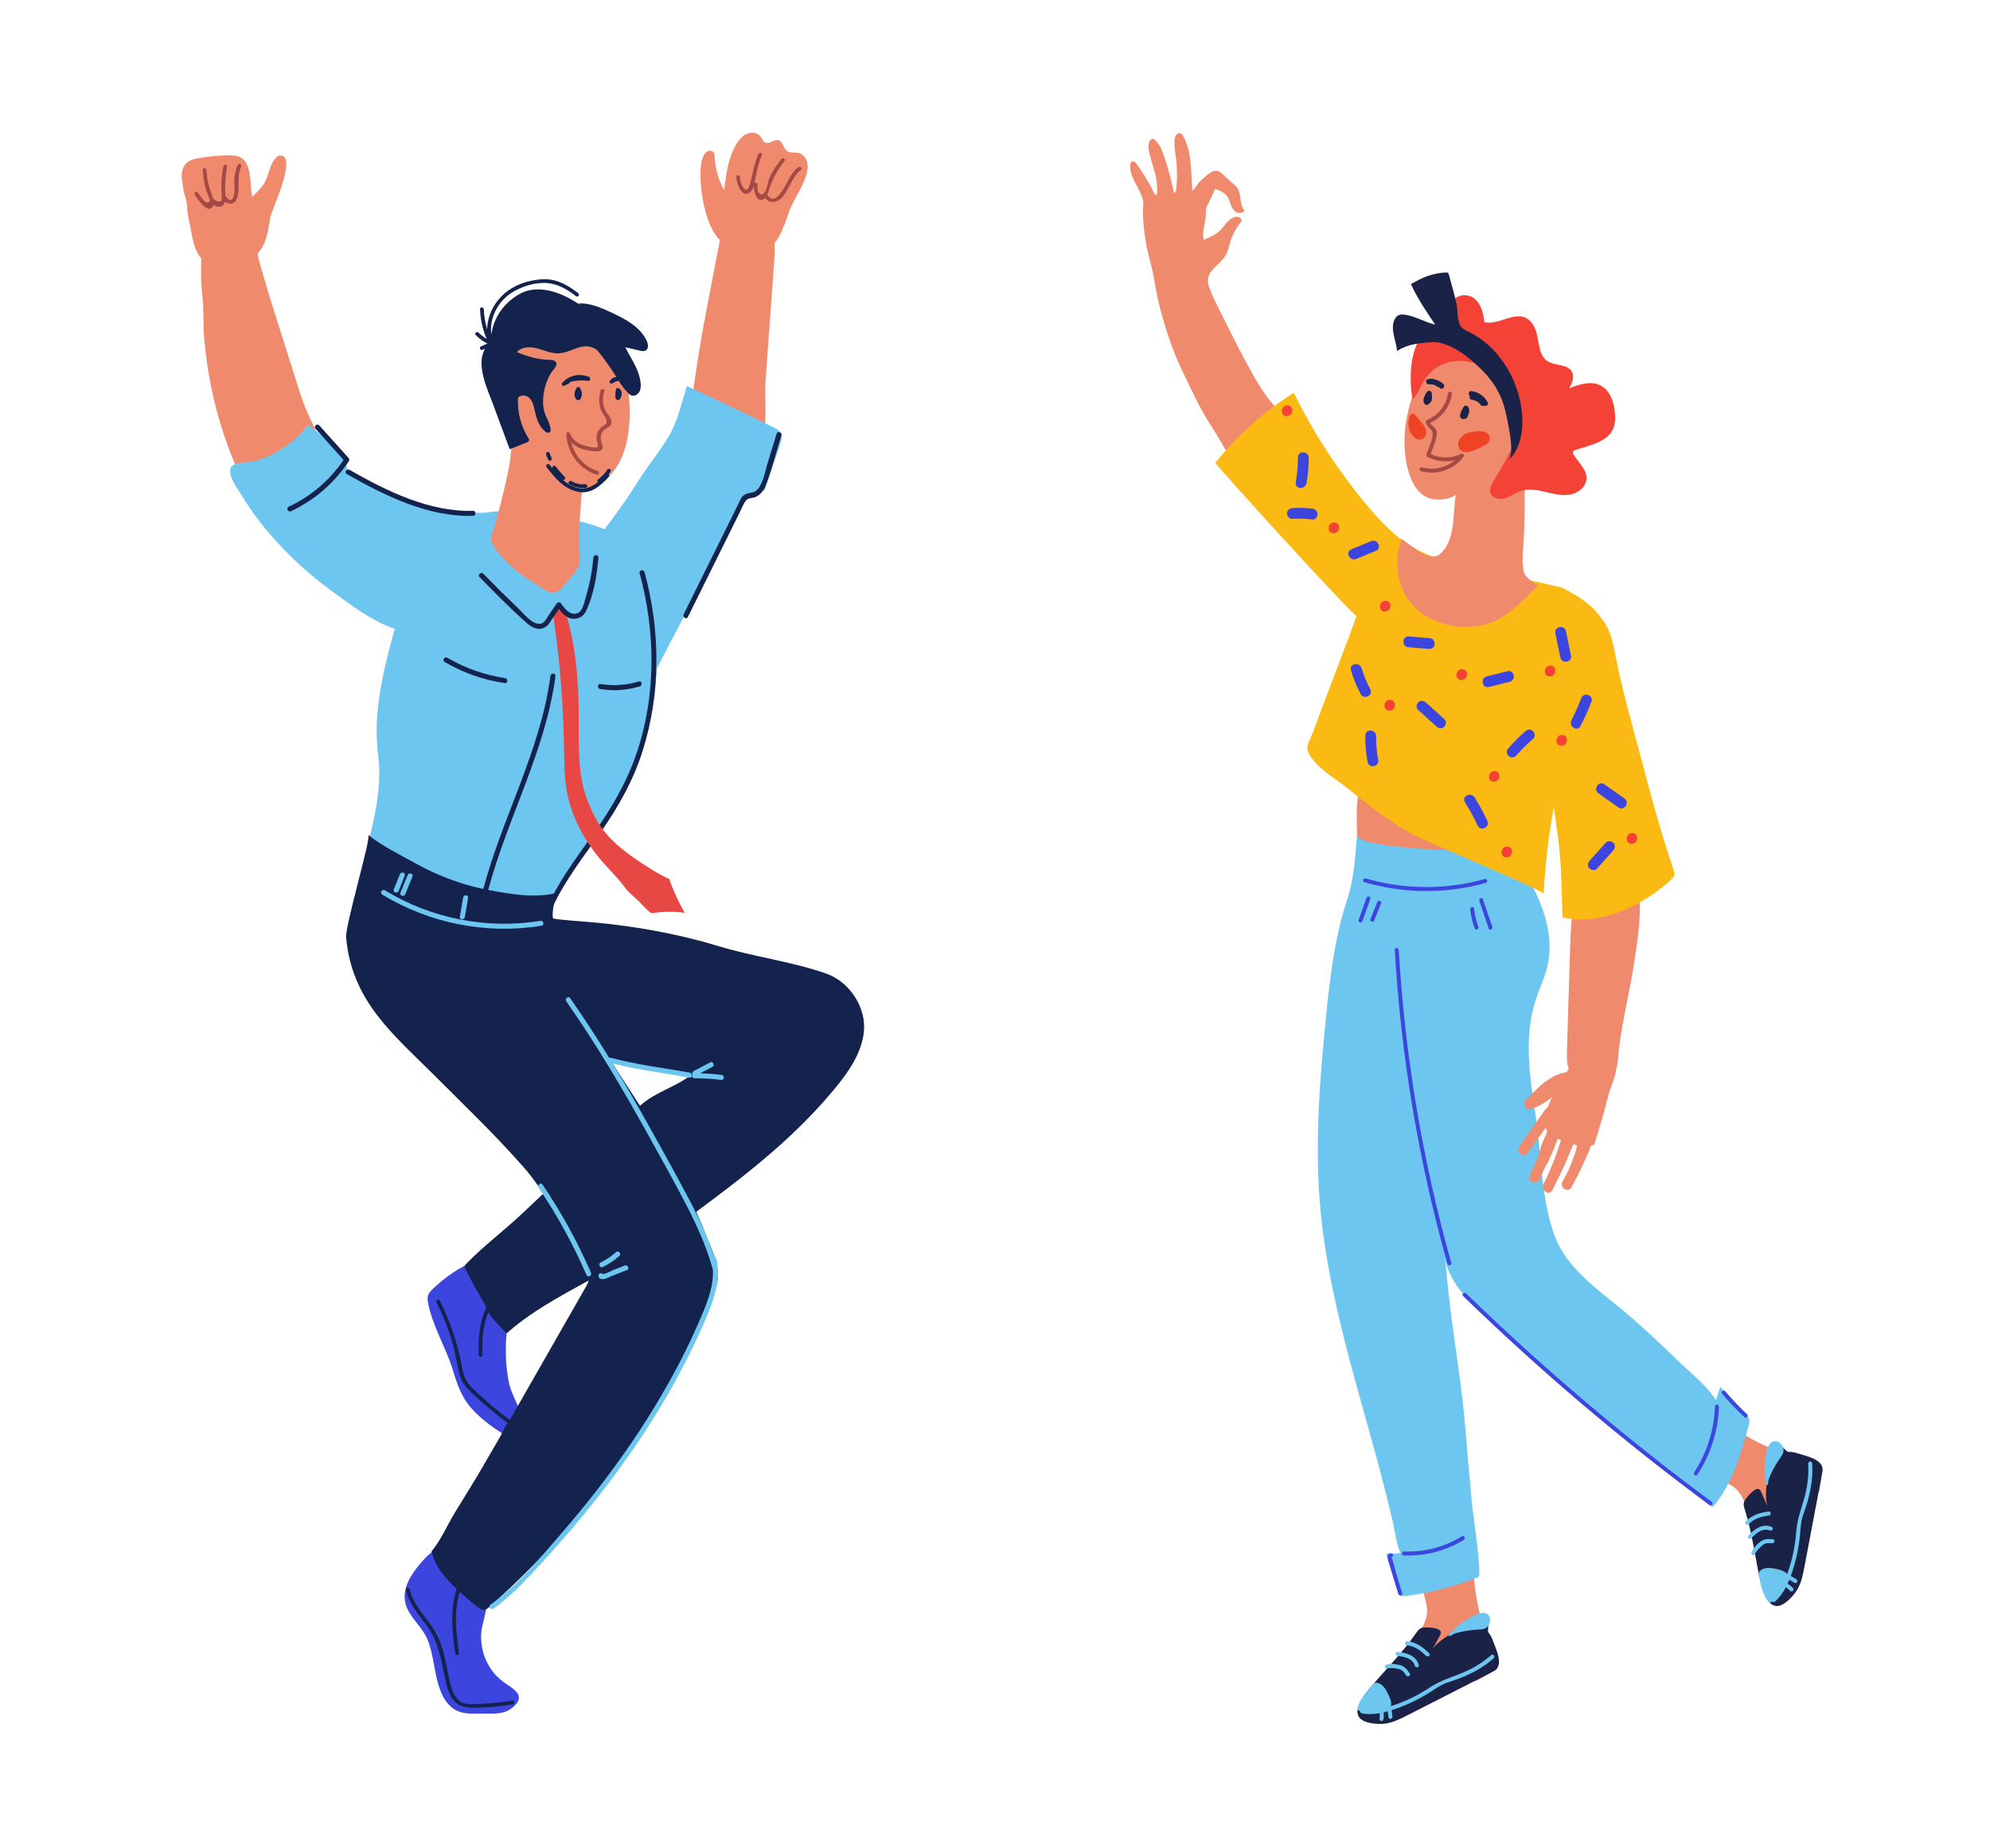 <svg width="3599" height="3343" viewBox="0 0 3599 3343" fill="none" xmlns="http://www.w3.org/2000/svg">
<g filter="url(#filter0_d_11_4)">
<path d="M2475.6 3051.98C2476.5 3050.82 2477.43 3049.66 2478.39 3048.52C2501.18 3021.62 2527.75 2998.15 2549.92 2970.43C2565.68 2950.72 2584.94 2928.11 2580.35 2901.9C2575.63 2874.91 2564.96 2848.06 2556.08 2822.16C2553.08 2813.4 2550.4 2801.78 2558.02 2796.5C2561.82 2793.87 2566.82 2794.08 2571.43 2794.39C2597.12 2796.15 2622.8 2797.91 2648.5 2799.67C2652.39 2799.94 2656.54 2800.31 2659.6 2802.72C2664.38 2806.47 2664.63 2813.47 2664.62 2819.55C2664.55 2857.02 2670.08 2894.62 2680.5 2930.6C2686.36 2950.92 2718.36 3003.51 2694.56 3022.16C2688.06 3027.24 2678.78 3031.04 2672.44 3035.27C2669.67 3037.14 2656.94 3039.02 2634.23 3040.94C2630.4 3041.62 2627.11 3042.64 2624.36 3044C2625.18 3042.58 2617.19 3048.46 2600.38 3061.66C2579.31 3075.5 2564.79 3084.27 2556.82 3087.96C2549.56 3089.96 2542.72 3092.38 2536.28 3095.2L2523.42 3097.22C2513.56 3100.91 2505.95 3102.92 2500.56 3103.24C2477.6 3106.67 2465.06 3106.9 2462.92 3103.95C2453.79 3091.32 2451.91 3093.83 2460.8 3076.27C2465.15 3067.67 2469.79 3059.5 2475.6 3051.98" fill="#F08A6D"/>
<path d="M2475.6 3051.98C2476.5 3050.82 2477.43 3049.66 2478.39 3048.52C2505.96 3015.96 2536.16 2985.71 2560.6 2950.66C2563.28 2946.82 2566.1 2942.68 2570.43 2940.91C2572.92 2939.88 2575.68 2939.75 2578.38 2939.76C2584 2939.79 2610.78 2940.19 2605.16 2952.16C2600.46 2962.2 2594.16 2972.19 2588.75 2982.11C2597.66 2965.76 2622.28 2952.66 2637.32 2943.5C2649.42 2936.11 2658.52 2924.39 2671.1 2917.76C2690.36 2907.63 2693.39 2925.12 2691.32 2941.99C2691.1 2943.86 2690.82 2945.79 2691.39 2947.58C2691.91 2949.22 2693.08 2950.55 2694.11 2951.94C2697.28 2956.24 2699.16 2961.35 2700.99 2966.39C2705.62 2979.12 2717.75 3003.76 2706.06 3015.64C2703.99 3017.75 2701.31 3019.12 2698.68 3020.47C2647.95 3046.35 2597.23 3072.23 2546.5 3098.12C2533.68 3104.66 2520.6 3111.28 2506.4 3113.6C2494.52 3115.54 2466.36 3114.11 2458.22 3102.46C2447.59 3087.27 2466.75 3063.44 2475.6 3051.98" fill="#1B2248"/>
<path d="M2463.59 3088C2485.58 3092.1 2507.28 3085.32 2527.84 3077.91C2548.68 3070.4 2568.44 3060 2586.9 3047.82C2603.84 3036.63 2621.44 3031.12 2640.18 3023.79C2660.8 3015.72 2680.1 3004.67 2696.71 2989.98C2700.24 2986.84 2705.03 2992.39 2701.5 2995.52C2685.38 3009.79 2667.03 3020.35 2647.28 3028.79C2637.11 3033.14 2626.55 3036.4 2616.15 3040.1C2605.63 3043.83 2596.74 3050.2 2587.42 3056.18C2568.42 3068.38 2548.32 3078.28 2527.08 3085.94C2523.71 3087.15 2520.28 3088.32 2516.84 3089.43L2518.32 3100.95C2518.92 3105.62 2511.74 3107.07 2511.14 3102.38C2510.67 3098.78 2510.22 3095.18 2509.75 3091.58C2507.18 3092.3 2504.59 3092.95 2501.99 3093.55C2502.24 3093.92 2502.42 3094.36 2502.46 3094.84C2502.78 3098.44 2502.74 3101.99 2502.14 3105.58C2501.8 3107.54 2500.4 3109.14 2498.26 3109C2496.42 3108.9 2494.5 3107.1 2494.83 3105.12C2495.31 3102.19 2495.52 3099.22 2495.27 3096.26C2495.23 3095.8 2495.26 3095.34 2495.34 3094.91C2484.7 3096.8 2473.91 3097.32 2463.14 3095.32C2458.55 3094.47 2458.95 3087.15 2463.59 3088" fill="#6DC6F0"/>
<path d="M2544.88 2964.7C2561.36 2966.55 2573.03 2975.14 2584.62 2986.39C2588 2989.68 2582.43 2994.46 2579.06 2991.19C2568.95 2981.36 2558.86 2973.63 2544.43 2972.02C2539.74 2971.48 2540.18 2964.16 2544.88 2964.7" fill="#6DC6F0"/>
<path d="M2527.76 2983.98C2543.72 2985.67 2560.99 2990.43 2565.92 3007.64C2567.23 3012.19 2560.03 3013.58 2558.74 3009.07C2554.83 2995.47 2539.46 2992.58 2527.32 2991.3C2522.63 2990.8 2523.07 2983.48 2527.76 2983.98Z" fill="#6DC6F0"/>
<path d="M2507.31 3006.96C2514.39 3004.7 2524.28 3006.06 2531.39 3007.75C2540.23 3009.86 2544.92 3015.82 2549.59 3023.22C2552.1 3027.2 2545.48 3030.38 2542.99 3026.42C2539 3020.11 2535.26 3015.66 2527.44 3014.51C2521.63 3013.64 2514.38 3012.34 2508.74 3014.15C2504.23 3015.59 2502.86 3008.39 2507.31 3006.96Z" fill="#6DC6F0"/>
<path d="M2626.87 2945.98C2629.46 2943.11 2632.28 2940.44 2635.14 2937.99C2642.47 2931.72 2650.8 2926.78 2659.11 2921.88C2667.14 2917.16 2683.82 2908.36 2691.79 2917.14C2698.8 2924.86 2693.99 2938.6 2684.82 2942.04C2681.62 2943.24 2678.12 2943.39 2674.71 2943.58C2664.26 2944.14 2653.79 2945.27 2643.55 2947.55C2638.64 2948.66 2633.08 2949.7 2628.51 2951.87C2625.66 2953.22 2622.96 2956.35 2619.8 2955.38C2621.79 2952.06 2624.2 2948.91 2626.87 2945.98" fill="#6DC6F0"/>
<path d="M2455.22 3089.5C2466.87 3094.34 2480.11 3091.96 2492.5 3089.54C2497.88 3088.47 2511.43 3088.4 2514.68 3083.7C2518.94 3077.54 2512.6 3064.44 2509.86 3058.87C2505.95 3050.95 2500.6 3042.7 2492.11 3040.27C2490.36 3039.76 2488.48 3039.55 2486.75 3040.06C2484.2 3040.82 2482.38 3043 2480.72 3045.07C2470.63 3057.62 2455.76 3072.55 2455.22 3089.5" fill="#6DC6F0"/>
<path d="M3183.83 2856.39C3183.46 2854.96 3183.12 2853.52 3182.82 2852.07C3175.47 2817.58 3173.18 2782.2 3164.83 2747.7C3158.88 2723.16 3152.78 2694.11 3129.24 2681.7C3105 2668.91 3077.24 2660.91 3051.34 2652.08C3042.58 2649.1 3031.74 2644.1 3032.22 2634.86C3032.47 2630.24 3035.7 2626.4 3038.76 2622.96C3055.88 2603.72 3072.99 2584.48 3090.11 2565.24C3092.7 2562.32 3095.54 2559.27 3099.32 2558.31C3105.2 2556.84 3110.9 2560.92 3115.7 2564.66C3145.28 2587.64 3178.4 2606.27 3213.23 2620.07C3232.91 2627.86 3294.07 2634.74 3294.26 2664.96C3294.3 2673.23 3291.62 2682.88 3291.1 2690.48C3290.86 2693.82 3284.56 2705.04 3272.18 2724.18C3270.38 2727.62 3269.18 2730.84 3268.58 2733.86C3267.95 2732.34 3267.7 2742.26 3267.84 2763.63C3265.9 2788.76 3263.95 2805.62 3261.99 2814.18C3259.15 2821.14 3256.86 2828.03 3255.15 2834.84L3248.88 2846.26C3245.78 2856.31 3242.7 2863.56 3239.66 2868.02C3228.31 2888.27 3220.82 2898.34 3217.18 2898.22C3201.6 2897.72 3202.44 2900.74 3193.99 2882.96C3189.84 2874.26 3186.23 2865.58 3183.83 2856.39" fill="#F08A6D"/>
<path d="M3183.83 2856.39C3183.46 2854.96 3183.12 2853.52 3182.82 2852.07C3173.94 2810.34 3168.5 2767.94 3155.72 2727.15C3154.32 2722.67 3152.78 2717.92 3154.03 2713.4C3154.75 2710.82 3156.32 2708.55 3157.99 2706.43C3161.46 2702 3178.15 2681.07 3184.19 2692.83C3189.24 2702.7 3193.28 2713.79 3197.83 2724.14C3190.35 2707.08 3195.06 2679.59 3197 2662.1C3198.58 2648.02 3194.87 2633.63 3197.34 2619.64C3201.11 2598.19 3216.8 2606.51 3228.87 2618.47C3230.2 2619.79 3231.56 2621.19 3233.34 2621.83C3234.95 2622.42 3236.72 2622.31 3238.44 2622.35C3243.79 2622.47 3248.98 2624.12 3254.08 2625.75C3266.99 2629.88 3293.9 2635.38 3296.14 2651.88C3296.54 2654.8 3295.99 2657.78 3295.44 2660.67C3284.86 2716.63 3274.28 2772.59 3263.71 2828.55C3261.04 2842.7 3258.28 2857.08 3251.42 2869.74C3245.67 2880.32 3227.31 2901.72 3213.12 2901.03C3194.6 2900.14 3187.48 2870.4 3183.83 2856.39" fill="#1B2248"/>
<path d="M3204.98 2887.94C3221.66 2873.04 3229.6 2851.74 3236.32 2830.94C3243.14 2809.87 3246.99 2787.87 3248.66 2765.82C3250.18 2745.58 3256.59 2728.28 3262.27 2708.98C3268.51 2687.72 3271.58 2665.71 3270.11 2643.58C3269.8 2638.87 3277.12 2638.47 3277.43 2643.19C3278.86 2664.67 3275.98 2685.64 3270.56 2706.42C3267.78 2717.12 3263.9 2727.47 3260.44 2737.96C3256.96 2748.58 3256.56 2759.5 3255.59 2770.52C3253.6 2793.03 3249.15 2814.96 3242.2 2836.46C3241.1 2839.87 3239.94 2843.3 3238.7 2846.7L3248.71 2852.56C3252.76 2854.95 3249.51 2861.52 3245.43 2859.12C3242.31 2857.28 3239.18 2855.46 3236.06 2853.62C3235.06 2856.1 3233.98 2858.54 3232.86 2860.95C3233.31 2860.99 3233.76 2861.12 3234.16 2861.38C3237.22 2863.34 3239.99 2865.52 3242.46 2868.19C3243.82 2869.66 3244.22 2871.75 3242.8 2873.36C3241.59 2874.75 3238.99 2875.18 3237.63 2873.71C3235.62 2871.52 3233.39 2869.54 3230.9 2867.94C3230.5 2867.68 3230.15 2867.38 3229.86 2867.04C3224.86 2876.62 3218.66 2885.47 3210.48 2892.76C3207 2895.87 3201.46 2891.07 3204.98 2887.94" fill="#6DC6F0"/>
<path d="M3157.2 2748.18C3168.76 2736.27 3182.68 2732.31 3198.68 2730.03C3203.36 2729.38 3203.72 2736.7 3199.07 2737.35C3185.11 2739.34 3172.83 2742.59 3162.72 2753.02C3159.43 2756.4 3153.91 2751.58 3157.2 2748.18Z" fill="#6DC6F0"/>
<path d="M3161.99 2773.51C3173.08 2761.94 3187.42 2751.19 3204.06 2757.82C3208.44 2759.56 3205.14 2766.11 3200.78 2764.38C3187.63 2759.14 3175.94 2769.54 3167.5 2778.35C3164.23 2781.75 3158.71 2776.92 3161.99 2773.51Z" fill="#6DC6F0"/>
<path d="M3167.64 2803.75C3170.18 2796.76 3177.31 2789.78 3183 2785.19C3190.08 2779.5 3197.66 2779.43 3206.36 2780.27C3211.06 2780.72 3209.52 2787.9 3204.86 2787.44C3197.43 2786.74 3191.63 2786.98 3185.92 2792.46C3181.7 2796.52 3176.22 2801.46 3174.19 2807.03C3172.58 2811.47 3166.04 2808.15 3167.64 2803.75" fill="#6DC6F0"/>
<path d="M3192.58 2671.88C3191.9 2668.07 3191.51 2664.22 3191.32 2660.46C3190.86 2650.83 3192.04 2641.2 3193.26 2631.63C3194.43 2622.4 3197.67 2603.83 3209.5 2602.88C3219.9 2602.06 3227.83 2614.3 3224.94 2623.64C3223.92 2626.91 3221.9 2629.76 3219.95 2632.58C3214 2641.19 3208.5 2650.16 3204.04 2659.64C3201.9 2664.22 3199.32 2669.24 3198.23 2674.19C3197.56 2677.27 3198.39 2681.31 3195.68 2683.22C3194.27 2679.62 3193.27 2675.78 3192.58 2671.88Z" fill="#6DC6F0"/>
<path d="M3201.03 2895.47C3211.99 2889.2 3218.22 2877.3 3223.87 2866.02C3226.34 2861.1 3234.56 2850.34 3232.83 2844.9C3230.56 2837.75 3216.34 2834.75 3210.26 2833.51C3201.59 2831.75 3191.8 2830.94 3184.67 2836.16C3183.22 2837.24 3181.88 2838.59 3181.23 2840.27C3180.27 2842.75 3180.88 2845.52 3181.5 2848.11C3185.26 2863.76 3187.96 2884.66 3201.03 2895.47" fill="#6DC6F0"/>
<path d="M2662.76 1382.74C2682.56 1397.04 2701.43 1413.8 2712.62 1435.54C2727.63 1464.68 2727.15 1499.06 2726.32 1531.83C2725.51 1563.52 2724.71 1595.23 2723.91 1626.92C2723.82 1630.66 2723.67 1634.55 2721.87 1637.82C2718.19 1644.44 2709.46 1645.86 2701.92 1646.55C2621.43 1654.07 2541.3 1665.35 2461.86 1680.35C2459.32 1620.43 2456.79 1560.5 2454.26 1500.58C2452.28 1454.11 2452.51 1401.72 2485.51 1368.95C2508.43 1346.2 2543.38 1338.48 2575.32 1343.23C2607.27 1347.96 2636.59 1363.82 2662.76 1382.74" fill="#F08A6D"/>
<path d="M2560.14 1572.18C2583.14 1575.7 2606.79 1574.78 2629.44 1569.47C2636.87 1567.74 2644.19 1565.54 2651.5 1563.34C2712.46 1544.98 2733.64 1530.47 2767.3 1591.18C2790.87 1633.7 2808.96 1686.27 2800.24 1735.42C2795.83 1760.22 2784.19 1783.07 2776.63 1807.08C2755.95 1872.7 2766.38 1943.55 2776.98 2011.52C2788.28 2084.06 2786.86 2193.96 2823.76 2256.7C2852.52 2305.58 2902.91 2338.14 2945.56 2374.98C2976.34 2401.58 3006.08 2429.34 3035.16 2457.76C3057.28 2479.39 3087.16 2502.3 3103.26 2528.96C3105.91 2520.8 3108.58 2512.64 3111.23 2504.48C3126.12 2522.54 3141.95 2538.56 3158.42 2555.5C3160.4 2557.54 3162.46 2559.68 3163.39 2562.36C3164.63 2565.9 3163.78 2569.76 3162.82 2573.38C3149.22 2624.16 3133.74 2678.74 3099.38 2719.92C3098.86 2720.55 3098.26 2721.2 3097.46 2721.35C3096.54 2721.51 3095.67 2720.91 3094.91 2720.35C3074.79 2705.27 3058.14 2685.91 3038.35 2671.07C3014.4 2648.86 2987.22 2630.66 2961.15 2611.1C2935.99 2592.23 2914.51 2567.96 2887.71 2551.82C2860.04 2535.14 2838.54 2510.15 2814.91 2488.15C2791.52 2466.38 2764.88 2449.92 2742.31 2427.72C2697.27 2383.44 2622.28 2336.18 2612.51 2267.39C2600.75 2184.7 2586.78 2102.82 2580 2018.83C2573.62 1940.23 2569.04 1861.48 2566.27 1782.68C2563.88 1714.96 2576.52 1637.98 2560.14 1572.18" fill="#6DC6F0"/>
<path d="M2747.03 2070.3C2762.91 2047.8 2778.8 2025.3 2794.7 2002.8C2795.62 2001.5 2796.68 2000.55 2797.83 1999.9L2800.07 1996.79H2800.08C2801.94 1991.5 2804.22 1986.22 2806.75 1980.96C2804.23 1982.68 2801.79 1984.47 2799.43 1986.18C2789.67 1993.23 2779.82 1999.2 2767.94 2001.86C2755.84 2004.55 2752.14 1985.78 2764.14 1983.02C2764.58 1981.86 2765.24 1980.72 2766.2 1979.66C2785.44 1958.34 2805.22 1940.48 2833.48 1935.18C2834.75 1933.14 2836 1931.14 2837.22 1929.15C2832.55 1919 2833.7 1902.12 2834.5 1876.68C2836.16 1823.68 2837.76 1770.68 2839.4 1717.68C2840.31 1688.24 2841.23 1658.66 2846.55 1629.68C2849.87 1611.64 2855.16 1593.36 2866.67 1579.07C2878.18 1564.78 2897.1 1555.26 2915 1559.27C2924.7 1561.44 2933.14 1567.22 2941.3 1572.86C2948.1 1577.56 2955.23 1582.64 2958.52 1590.23C2965.98 1607.36 2966.8 1633.56 2965.04 1660.19C2963.16 1688.72 2958.32 1717.76 2955.52 1736.64C2947.92 1787.8 2934.78 1838.64 2928.3 1889.83C2925.96 1908.24 2926.44 1921.02 2922.91 1929.04C2922.72 1932.04 2922.28 1935.08 2921.59 1938.18C2918.6 1951.46 2911.8 1965.24 2908.9 1976.82C2901.32 2006.91 2892.78 2036.78 2883.28 2066.32C2881.34 2067.15 2879.35 2067.76 2877.32 2068.24C2875.44 2074.11 2873.16 2079.87 2870.43 2085.5C2870.34 2085.7 2870.23 2085.88 2870.12 2086.07C2861.83 2105.82 2852.42 2125.07 2841.88 2143.79C2838.64 2149.54 2832.64 2149.15 2828.63 2145.94C2828.1 2146.18 2827.58 2146.43 2827 2146.6C2827.08 2145.96 2827.18 2145.31 2827.26 2144.66C2824.64 2141.72 2823.47 2137.42 2825.91 2133.1C2829.8 2126.19 2833.51 2119.2 2837.06 2112.15C2842.98 2097.24 2849.68 2082.07 2852.18 2067.7C2849.82 2067.19 2847.5 2066.58 2845.19 2065.94C2835.72 2090.72 2824.78 2114.91 2812.5 2138.48C2810.84 2141.99 2809.16 2145.5 2807.44 2148.99C2801.96 2160.07 2786.07 2149.24 2791.47 2138.3C2791.6 2138.04 2791.71 2137.79 2791.83 2137.55C2792.03 2136.7 2792.31 2135.83 2792.78 2134.96C2794.02 2132.66 2795.2 2130.34 2796.4 2128.02C2806.94 2105.43 2815.78 2082.12 2823.15 2058.31C2821.2 2057.52 2819.26 2056.7 2817.32 2055.84C2812.74 2068.36 2807.7 2080.7 2802.18 2092.83C2799.86 2097.94 2797.3 2103.15 2794.04 2107.72C2790.91 2114.83 2787.78 2121.94 2784.64 2129.04C2779.67 2140.3 2761.4 2134.3 2766.39 2122.98C2771.42 2111.59 2776.44 2100.2 2781.46 2088.83C2781.67 2087.95 2781.9 2087.07 2782.12 2086.22C2785.98 2071.58 2791.34 2057.34 2798.07 2043.76C2797.08 2041.04 2796.35 2038.3 2795.82 2035.52L2763 2080.99C2755.76 2091 2739.86 2080.44 2747.03 2070.3" fill="#F08A6D"/>
<path d="M2082.92 247.23C2083.78 246.856 2084.7 246.75 2085.66 247.003C2086.8 247.31 2087.76 248.11 2088.64 248.923C2100.11 259.443 2103.07 272.416 2107.71 286.51C2113.99 305.55 2119.11 324.963 2123.06 344.616C2125.76 344.869 2127.02 341.35 2127.3 338.643C2129.2 320.536 2129.14 302.216 2127.11 284.11C2125.75 271.923 2122.32 257.709 2124.84 245.483C2126.46 237.696 2134.9 232.59 2140.06 242.39C2156.26 273.163 2153.48 307.363 2156.47 340.763C2162.78 335.763 2166 327.43 2172.55 321.963C2180.04 315.723 2192.34 301.336 2203.52 305.683C2206.7 306.923 2209.31 309.23 2211.84 311.51C2219.12 318.043 2226.32 324.67 2233.44 331.376C2235.12 332.95 2236.82 334.549 2238.07 336.483C2245.58 348.069 2241.1 363.776 2249.67 375.59C2250 376.07 2250.39 376.59 2250.36 377.176C2250.32 377.87 2249.75 378.416 2249.19 378.83C2244.88 381.963 2238.54 381.936 2234.27 378.749C2232.76 377.616 2231.54 376.176 2230.38 374.71C2224.7 367.456 2224.79 358.336 2219.39 351.043C2214.15 343.936 2205.79 340.75 2197.83 337.643C2193.35 347.096 2188.87 356.536 2184.39 365.99C2183.08 368.75 2181.78 371.536 2181.19 374.536C2180.64 377.363 2180.79 380.269 2180.83 383.149C2181.06 396.923 2172.3 417.696 2177.74 429.949C2186.31 425.656 2195.6 421.63 2203.3 415.803C2211.99 409.216 2216.4 398.47 2225.76 392.203C2229.28 389.856 2233.3 387.776 2237.52 388.083C2241.74 388.376 2245.96 391.923 2245.56 396.136C2235.63 407.763 2228.26 421.59 2224.14 436.323C2222.2 443.23 2220.92 450.443 2217.4 456.696C2205.75 477.363 2177.24 486.123 2186.31 513.763C2191.23 528.79 2198.43 542.95 2205.6 557.043C2221.04 587.363 2235.62 618.203 2251.96 648.136C2267.8 677.136 2285.6 711.109 2309.18 734.683C2326.75 756.349 2349.91 772.776 2347.5 802.869C2345.8 824.109 2319.36 871.83 2297.46 877.243C2253.62 888.043 2212.07 799.136 2193.72 771.469C2179.7 750.323 2167.56 727.976 2156.63 705.083C2146.42 683.696 2135.06 661.816 2126.31 640.056C2108.78 596.47 2094.94 549.256 2087.6 502.803C2084.24 481.51 2077.26 460.936 2073.34 439.563C2069.7 419.723 2067.28 399.39 2067.04 379.19C2066.94 371.19 2068.91 364.563 2066.82 356.736C2061.02 335.056 2043.74 318.99 2044 296.003C2044.04 292.67 2044.96 288.536 2048.2 287.763C2051.23 287.043 2053.83 289.856 2055.64 292.39C2066.91 308.91 2078.6 326.11 2086.47 344.43C2087 345.643 2087.56 346.923 2088.63 347.71C2089.7 348.483 2091.42 348.55 2092.19 347.47C2092.59 346.896 2092.64 346.15 2092.67 345.456C2093.14 333.936 2092.44 323.63 2089.67 312.336C2086.51 299.55 2082.15 287.096 2079.03 274.31C2077.28 267.123 2075.96 259.416 2078.51 252.483C2079.3 250.31 2080.92 248.07 2082.92 247.23" fill="#F08A6D"/>
<path d="M2452.74 1524.79C2453.26 1518.55 2453.79 1512.3 2454.39 1506.03C2454.39 1529.84 2626.22 1533.88 2642.24 1534.88C2674.26 1536.87 2706.94 1538.79 2737.88 1530.35C2718.5 1641.23 2666.8 1740.14 2645 1849.28C2621.59 1966.48 2605.03 2085.82 2609.36 2205.6C2610.94 2248.87 2615.22 2291.99 2619.8 2335.04C2628.58 2417.39 2643.79 2498.8 2650.35 2581.42C2654.02 2627.75 2658.15 2674.04 2662.56 2720.32C2663.72 2732.51 2680.92 2846.14 2673.72 2848.79C2628.06 2865.64 2582.18 2879.74 2533.67 2883.43C2525.4 2857.5 2516.4 2831.79 2506.7 2806.35C2515.39 2806.91 2524.14 2806.47 2532.74 2805.03C2525.62 2787.75 2523.28 2770.2 2519.62 2751.87C2503.86 2683.31 2484.95 2615.52 2465.95 2547.8C2435.16 2438.11 2404.76 2325.74 2391.06 2212.48C2377.52 2100.63 2383.75 1986.06 2394.32 1875.18C2402.3 1791.44 2410.07 1702.03 2436.62 1622.51C2447.26 1590.67 2449.92 1558.06 2452.74 1524.79" fill="#6DC6F0"/>
<path d="M2525.75 965.096C2557.83 991.363 2592.19 1006.48 2641.56 1017.56C2641.58 1017.58 2823.95 1058.51 2823.95 1058.51C2876.91 1084.84 2902.95 1111.8 2902.06 1139.38C2899.8 1209.16 2853.95 1278.76 2834.87 1347.79C2810.98 1434.18 2796.44 1523.16 2791.72 1612.68C2792.02 1607.07 2585.56 1520.71 2565.23 1510.46C2518.66 1486.96 2477.47 1454.59 2437.08 1421.92C2418.35 1406.76 2391.19 1391.11 2376.22 1372.39C2354.86 1345.71 2366.8 1344.36 2378.1 1311.2C2385.95 1288.12 2454.27 1111.2 2453.35 1110.44C2426.35 1088.44 2196.78 834.616 2197.87 833.243C2237.74 783.523 2285.94 740.51 2339.87 706.55C2377.78 783.563 2425.51 855.723 2481.44 920.83C2496.58 938.443 2510.92 952.963 2525.75 965.096" fill="#FAB913"/>
<path d="M2825.16 1632.28C2825.38 1640 2825.6 1647.74 2825.88 1655.48C2895.64 1671.42 2971.63 1633.94 3022.06 1587.19C3024.86 1584.59 3027.76 1581.64 3028.26 1577.86C3028.62 1575.23 3027.74 1572.62 3026.88 1570.11C3004.02 1503.28 2985.82 1434.98 2967.64 1366.72C2962.08 1345.86 2956.52 1324.98 2950.96 1304.11C2940.86 1266.15 2930.74 1228.16 2923.2 1189.63C2919.35 1169.94 2916.08 1149.83 2907.35 1131.76C2898.62 1113.71 2883.32 1097.62 2863.71 1093.4C2839.6 1088.22 2814.64 1102.38 2799.83 1122.08C2774.67 1155.58 2769.83 1201.18 2768.22 1241.74C2767.35 1263.54 2768.83 1285.43 2772.06 1306.99C2776.9 1339.39 2794.64 1367.32 2800.87 1399.83C2807.82 1436.1 2812.54 1472.72 2817.58 1509.28C2823.22 1550.15 2823.99 1591.11 2825.16 1632.28" fill="#FAB913"/>
<path d="M2540.22 804.643C2538.54 770.616 2545.62 736.163 2558.52 700.83C2561.16 693.603 2564.19 686.376 2568.99 680.376C2574.24 673.816 2581.34 669.016 2588.36 664.43C2604.82 653.71 2622.44 643.23 2642.03 641.763C2711.26 636.536 2750.38 712.536 2756.88 770.19C2756.88 841.19 2759.44 910.443 2755.23 981.39C2754.31 996.79 2751.2 1021.56 2758.19 1035.84C2759.66 1038.86 2778.86 1057.19 2782.14 1053.86C2761.87 1074.47 2742.18 1096.11 2717.88 1111.78C2668.04 1143.92 2587.64 1133.1 2550.18 1084.83C2525.58 1053.14 2520.64 1008.16 2534.98 970.696C2550.12 980.616 2584.91 1014.48 2604.19 998.23C2633.14 973.816 2626.94 924.883 2632.95 890.643C2625.54 897.256 2614.96 898.736 2605.04 899.51C2554.66 903.483 2542.07 841.936 2540.22 804.643" fill="#F08A6D"/>
<path d="M2641.32 530.856C2649.8 528.67 2659.99 530.536 2666.87 536.27C2678.95 546.31 2682.87 563.03 2684.55 578.643C2714.4 586.363 2752.08 546.016 2774.23 586.376C2785.34 606.616 2779.38 636.843 2798.79 649.323C2812.75 658.31 2835.51 654.03 2843.07 668.803C2847.79 678.043 2843 689.083 2838.27 698.296C2855.95 691.443 2876.03 684.616 2893.26 692.563C2912.07 701.23 2919.59 724.163 2920.82 744.843C2921.34 753.683 2921.03 762.816 2917.63 770.99C2907.28 795.83 2875.47 801.043 2850 809.763C2847.74 810.536 2845.14 811.776 2844.76 814.15C2844.54 815.576 2845.24 816.99 2845.98 818.243C2854.42 832.723 2869.94 844.99 2869.24 861.75C2868.6 876.776 2854 888.15 2839.18 890.67C2824.34 893.203 2809.28 889.136 2794.63 885.683C2779.99 882.243 2764.36 879.416 2750.12 884.256C2740.19 887.643 2731.68 894.55 2721.59 897.456C2711.51 900.376 2698.08 897.15 2695.38 887.003C2693.58 880.336 2697.1 873.523 2700.5 867.51C2714.4 842.923 2730.83 819.096 2739.12 791.816C2745.83 769.803 2750.36 739.443 2741.27 717.256C2733.74 698.883 2712.48 684.15 2698.02 671.27C2660.08 637.523 2599.72 641.23 2573.74 687.083C2567.76 697.63 2563.88 709.91 2554.6 717.683C2547.31 681.856 2548.04 595.923 2598.28 589.03C2606.19 587.923 2615.2 589.683 2621.42 584.67C2632.78 575.51 2622.28 556.536 2627.23 542.816C2629.51 536.456 2634.94 532.496 2641.32 530.856" fill="#F44336"/>
<path d="M2630.4 626.256C2649.47 636.536 2666.58 651.856 2681.18 666.43C2701.36 686.563 2716.06 711.016 2722.23 738.55C2725.66 753.79 2741.02 816.523 2728.06 828.736C2746.83 811.043 2753.58 783.71 2753.34 757.91C2752.74 693.016 2715.27 624.616 2656.02 596.096C2651.11 593.736 2645.86 591.443 2642.56 587.096C2634.79 576.856 2636.9 557.803 2634.16 545.63C2630.15 527.817 2625.23 510.137 2620.26 492.563C2619.92 491.39 2619.52 490.123 2618.51 489.443C2617.62 488.816 2616.44 488.83 2615.35 488.87C2603.31 489.31 2591.35 491.723 2580.07 495.963C2570.22 499.683 2560.94 504.75 2551.7 509.816C2563.68 536.096 2579.43 559.31 2595.58 583.07C2578.91 579.696 2561.3 568.576 2542.68 565.523C2536.51 564.51 2529.12 564.323 2525.2 569.19C2511.15 586.616 2525.56 612.643 2526.64 630.83C2534.1 626.056 2542.32 622.523 2550.86 620.203C2561.18 617.39 2571.9 616.39 2582.56 615.403C2588.6 614.843 2594.74 614.283 2600.71 615.39C2611.04 617.296 2620.96 621.163 2630.4 626.256" fill="#1B2248"/>
<path d="M2664.99 810.91C2657.59 813.696 2648.59 815.683 2642.31 810.883C2634.72 805.096 2636.31 792.336 2643.18 785.723C2650.04 779.11 2660.11 777.203 2669.6 776.283C2675.08 775.763 2680.8 775.496 2685.9 777.616C2690.98 779.736 2695.19 784.896 2694.5 790.35C2693.76 796.03 2688.38 799.803 2683.34 802.523C2677.43 805.736 2671.3 808.536 2664.99 810.91Z" fill="#EF4325"/>
<path d="M2575.16 788.416C2572.83 790.536 2569.59 791.643 2566.44 791.363C2562.02 790.99 2558.19 788.07 2555.28 784.71C2547.22 775.35 2544.72 761.51 2549.03 749.91C2549.8 747.816 2550.96 745.616 2553.04 744.776C2557.14 743.123 2560.86 747.576 2563.48 751.123C2567.79 756.95 2573.34 761.896 2576.7 768.31C2580.04 774.723 2580.51 783.536 2575.16 788.416" fill="#EF4325"/>
<path d="M2640.82 745.696C2642.23 740.843 2644.5 736.19 2647.16 731.91C2649.16 728.696 2653.83 729.403 2655.48 732.496C2656.79 734.923 2657.24 737.616 2657.03 740.256C2657.18 741.536 2656.92 742.883 2656.28 744.123C2655.23 746.15 2654.9 748.443 2653.8 750.496C2652.78 752.43 2650.46 753.456 2648.46 753.99C2646.56 754.483 2644.56 753.883 2642.95 752.91C2640.39 751.363 2640.06 748.283 2640.82 745.696" fill="#1B2248"/>
<path d="M2574.66 717.576C2574.7 717.323 2574.78 717.056 2574.86 716.776C2575.18 714.75 2575.96 712.803 2577.18 711.136C2577.87 708.936 2578.96 706.856 2580.55 704.99C2583.14 701.99 2588.39 702.243 2589.26 706.736C2589.64 708.763 2589.76 710.75 2589.64 712.683C2590.67 717.47 2589.02 722.603 2585.1 725.83C2584.76 726.11 2584.39 726.31 2583.98 726.483C2583.75 726.763 2583.55 727.043 2583.32 727.31C2581.18 729.736 2577.14 728.216 2575.86 725.776C2574.5 723.19 2574.1 720.443 2574.66 717.576" fill="#1B2248"/>
<path d="M2661.07 703.35C2673.72 705.016 2684.4 712.337 2690.39 723.643C2692.8 728.203 2687.23 731.856 2683.62 729.803C2681.88 730.75 2679.71 730.657 2678.15 728.577C2674.2 723.31 2668.71 719.843 2662.11 719.07C2658.28 718.616 2657.07 714.723 2658.18 712.016C2654.67 709.456 2655.84 702.656 2661.07 703.35" fill="#1B2248"/>
<path d="M2582.91 681.776C2583.92 681.683 2584.94 681.656 2585.95 681.643C2587.15 680.856 2588.7 680.643 2590.22 680.99C2592.28 681.47 2594.28 682.15 2596.24 682.91C2601.24 684.23 2605.94 686.603 2610.03 690.163C2614.66 694.163 2609.36 702.19 2604.68 698.15C2604.1 697.63 2603.5 697.163 2602.88 696.696C2602.1 696.656 2601.3 696.43 2600.48 695.87C2597.95 694.15 2595.28 692.83 2592.5 691.763C2590.02 691.19 2587.44 690.976 2584.78 691.203C2578.66 691.723 2576.72 682.296 2582.91 681.776Z" fill="#1B2248"/>
<path d="M2571.99 841.443C2592.87 847.23 2614.88 842.15 2631 828.603C2614.28 832.696 2596.92 830.483 2581.08 822.136C2579.68 821.403 2579.22 819.416 2579.67 818.003C2582.56 809.083 2595.88 782.857 2589 774.51C2584.8 769.403 2579.38 766.683 2578.74 759.536C2578.6 758.003 2579.1 756.243 2580.71 755.603C2601.19 747.39 2615.47 729.643 2618.51 707.697C2619.15 703.11 2626.35 703.536 2625.71 708.136C2622.46 731.59 2608 751.243 2586.52 760.91C2589.32 767.43 2599.1 770.55 2598.74 778.577C2598.18 791.403 2591.83 804.976 2587.51 817.336C2605.12 825.723 2624.75 825.47 2642.4 816.87C2645.51 815.363 2649.19 819.19 2646.98 822.123C2628.91 845.963 2598.55 856.27 2569.72 848.283C2565.23 847.043 2567.54 840.217 2571.99 841.443" fill="#A44946"/>
<path d="M2469.9 1584.92C2540.3 1605.42 2614.83 1605.72 2685.44 1586.03C2689.92 1584.79 2691.3 1591.86 2686.84 1593.11C2615.07 1613.12 2539.15 1612.58 2467.62 1591.76C2463.15 1590.46 2465.44 1583.63 2469.9 1584.92Z" fill="#3C46DE"/>
<path d="M2681.88 1622.54C2687.56 1639.16 2693.23 1655.78 2698.91 1672.4C2700.39 1676.74 2693.92 1679.95 2692.43 1675.55C2686.75 1658.92 2681.07 1642.31 2675.4 1625.68C2673.92 1621.35 2680.38 1618.14 2681.88 1622.54Z" fill="#3C46DE"/>
<path d="M2665.96 1639.51C2667.2 1650.75 2669.7 1661.67 2673.63 1672.28C2675.23 1676.59 2668.76 1679.79 2667.15 1675.43C2663 1664.23 2660.2 1652.78 2658.9 1640.91C2658.39 1636.32 2665.44 1634.88 2665.96 1639.51" fill="#3C46DE"/>
<path d="M2478.5 1658.51C2482.62 1648.3 2486.74 1638.1 2490.86 1627.9C2492.6 1623.6 2499.44 1625.86 2497.71 1630.16C2493.58 1640.38 2489.46 1650.58 2485.34 1660.78C2483.59 1665.07 2476.75 1662.82 2478.5 1658.51" fill="#3C46DE"/>
<path d="M2457.2 1659.92C2461.95 1646.55 2466.7 1633.18 2471.44 1619.82C2473 1615.43 2479.84 1617.71 2478.3 1622.08C2473.54 1635.46 2468.79 1648.83 2464.04 1662.19C2462.5 1666.58 2455.66 1664.3 2457.2 1659.92Z" fill="#3C46DE"/>
<path d="M2529.7 1714.4C2540.83 1905.91 2572.79 2095.91 2624.74 2280.56C2626 2285.04 2618.92 2286.42 2617.67 2281.96C2565.55 2096.68 2533.68 1906.11 2522.51 1713.96C2522.23 1709.31 2529.43 1709.82 2529.7 1714.4" fill="#3C46DE"/>
<path d="M2651.44 2335.55C2790.86 2470.9 2939.26 2596.8 3095.5 2712.34C3099.22 2715.1 3095.23 2721.1 3091.48 2718.32C2934.74 2602.42 2785.86 2476.06 2645.98 2340.26C2642.64 2337.03 2648.12 2332.34 2651.44 2335.55Z" fill="#3C46DE"/>
<path d="M3063.98 2659.18C3087.26 2623.48 3100.1 2582.78 3101.56 2540.2C3101.74 2535.54 3108.92 2536 3108.76 2540.63C3107.24 2584.43 3093.9 2626.5 3069.96 2663.19C3067.42 2667.08 3061.43 2663.07 3063.98 2659.18" fill="#3C46DE"/>
<path d="M2539.3 2802.35C2576.51 2803.83 2612.44 2794.34 2644.16 2774.86C2648.12 2772.43 2651.24 2778.94 2647.31 2781.35C2614.59 2801.43 2577.2 2811.07 2538.86 2809.55C2534.2 2809.36 2534.66 2802.16 2539.3 2802.35Z" fill="#3C46DE"/>
<path d="M2516.1 2805.64C2520.75 2805.88 2520.3 2813.07 2515.66 2812.83C2518.26 2812.96 2523.95 2838.27 2524.9 2841.39C2528.56 2853.52 2532.23 2865.64 2535.9 2877.76C2537.24 2882.22 2530.16 2883.58 2528.83 2879.16C2523.32 2860.98 2517.82 2842.79 2512.32 2824.62C2510.74 2819.38 2505.43 2805.08 2516.1 2805.64" fill="#3C46DE"/>
<path d="M3120.04 2512.46C3132.5 2527.2 3145.76 2541.16 3159.86 2554.36C3163.23 2557.54 3157.75 2562.22 3154.39 2559.07C3140.31 2545.87 3127.04 2531.91 3114.59 2517.16C3111.59 2513.62 3117.04 2508.9 3120.04 2512.46Z" fill="#3C46DE"/>
<path d="M2832.12 1137.83C2835.15 1152.43 2838.16 1167.02 2841.19 1181.62C2843.74 1193.98 2824.56 1197.75 2822.02 1185.42C2818.99 1170.82 2815.98 1156.22 2812.95 1141.63C2810.39 1129.27 2829.56 1125.48 2832.12 1137.83Z" fill="#3C46DE"/>
<path d="M2688.95 1219.43C2701.47 1216.32 2713.99 1213.22 2726.52 1210.11C2738.78 1207.07 2742.51 1226.26 2730.31 1229.28C2717.79 1232.39 2705.27 1235.5 2692.74 1238.6C2680.48 1241.63 2676.75 1222.44 2688.95 1219.43Z" fill="#3C46DE"/>
<path d="M2726.86 1350.94C2736.92 1339.14 2747.72 1328.11 2759.54 1318.06C2769.11 1309.9 2781.91 1324.67 2772.3 1332.86C2761.84 1341.75 2752 1351.35 2743.1 1361.8C2739.64 1365.86 2734.35 1367.71 2729.54 1364.5C2725.5 1361.79 2723.39 1354.99 2726.86 1350.94Z" fill="#3C46DE"/>
<path d="M2666.92 1438.47C2675.4 1452.1 2683.07 1466.16 2689.96 1480.67C2695.36 1492.03 2677.8 1500.62 2672.39 1489.2C2665.5 1474.7 2657.82 1460.63 2649.34 1447C2642.7 1436.31 2660.32 1427.84 2666.92 1438.47Z" fill="#3C46DE"/>
<path d="M2565.43 1266.03C2569.83 1262.23 2575.27 1263.47 2579.22 1267.04C2590.31 1277.11 2601.39 1287.16 2612.48 1297.23C2616.43 1300.82 2615.12 1307.86 2611.47 1311.02C2607.07 1314.82 2601.62 1313.58 2597.68 1310C2586.59 1299.94 2575.5 1289.87 2564.42 1279.82C2560.47 1276.23 2561.78 1269.19 2565.43 1266.03Z" fill="#3C46DE"/>
<path d="M2548.22 1147.2C2560.71 1148.27 2573.2 1149.32 2585.68 1150.39C2598.26 1151.47 2597.06 1170.98 2584.5 1169.9C2572 1168.84 2559.52 1167.78 2547.03 1166.71C2534.47 1165.64 2535.67 1146.14 2548.22 1147.2Z" fill="#3C46DE"/>
<path d="M2469.3 1326.38C2469.51 1313.72 2489.02 1315.02 2488.82 1327.56C2488.58 1342.08 2489.84 1356.31 2492.58 1370.56C2494.94 1382.95 2475.76 1386.75 2473.4 1374.36C2470.38 1358.51 2469.03 1342.5 2469.3 1326.38" fill="#3C46DE"/>
<path d="M2462.48 1204.6C2466.42 1217.91 2471.78 1230.6 2478.27 1242.86C2484.18 1253.99 2466.59 1262.52 2460.68 1251.39C2453.4 1237.64 2447.72 1223.31 2443.31 1208.4C2439.74 1196.31 2458.94 1192.62 2462.48 1204.6Z" fill="#3C46DE"/>
<path d="M2444.11 989.55C2456.04 984.63 2467.98 979.723 2479.91 974.816C2491.5 970.056 2500.14 987.59 2488.44 992.403C2476.51 997.31 2464.58 1002.22 2452.64 1007.12C2441.06 1011.9 2432.42 994.35 2444.11 989.55" fill="#3C46DE"/>
<path d="M2343.42 868.603C2346 853.523 2347.35 838.39 2347.46 823.097C2347.54 810.457 2367.06 811.75 2366.96 824.297C2366.86 839.59 2365.51 854.723 2362.92 869.79C2360.8 882.097 2341.28 881.003 2343.42 868.603Z" fill="#3C46DE"/>
<path d="M2327.72 924.203C2328.07 918.403 2332.78 915.377 2338.07 915.057C2350.08 914.31 2362.02 914.67 2373.95 916.136C2386.43 917.67 2385.27 937.19 2372.76 935.643C2360.82 934.177 2348.9 933.817 2336.88 934.563C2331.55 934.897 2327.43 929.03 2327.72 924.203Z" fill="#3C46DE"/>
<path d="M2842.07 1298.55C2848.79 1285.72 2854.6 1272.5 2859.71 1258.94C2864.14 1247.16 2882.7 1253.31 2878.26 1265.11C2872.54 1280.31 2865.83 1295.04 2858.3 1309.43C2852.46 1320.59 2836.28 1309.6 2842.07 1298.55" fill="#3C46DE"/>
<path d="M2901.7 1414.75C2913.75 1423.27 2925.82 1431.79 2937.87 1440.31C2948.15 1447.58 2937.31 1463.83 2927 1456.55C2914.94 1448.03 2902.88 1439.51 2890.82 1430.99C2880.54 1423.72 2891.39 1407.47 2901.7 1414.75Z" fill="#3C46DE"/>
<path d="M2875.23 1552.62C2884.96 1541.72 2894.7 1530.83 2904.43 1519.94C2907.99 1515.96 2915.08 1517.32 2918.22 1520.95C2922.03 1525.36 2920.75 1530.78 2917.2 1534.74C2907.47 1545.63 2897.74 1556.52 2888 1567.42C2884.44 1571.39 2877.35 1570.03 2874.22 1566.4C2870.4 1561.98 2871.68 1556.58 2875.23 1552.62Z" fill="#3C46DE"/>
<path d="M2825.06 1325.36C2837.7 1325.36 2836.39 1344.87 2823.86 1344.87C2811.22 1344.87 2812.52 1325.36 2825.06 1325.36Z" fill="#F44336"/>
<path d="M2803.88 1199.95C2816.52 1199.95 2815.22 1219.46 2802.68 1219.46C2790.04 1219.46 2791.35 1199.95 2803.88 1199.95Z" fill="#F44336"/>
<path d="M2644.27 1206.46C2656.91 1206.46 2655.6 1225.98 2643.07 1225.98C2630.43 1225.98 2631.74 1206.46 2644.27 1206.46Z" fill="#F44336"/>
<path d="M2702.9 1390.51C2715.54 1390.51 2714.24 1410.02 2701.71 1410.02C2689.06 1410.02 2690.36 1390.51 2702.9 1390.51Z" fill="#F44336"/>
<path d="M2952.08 1502.88C2964.74 1502.88 2963.43 1522.4 2950.9 1522.4C2938.26 1522.4 2939.56 1502.88 2952.08 1502.88Z" fill="#F44336"/>
<path d="M2725.7 1527.32C2738.34 1527.32 2737.04 1546.83 2724.51 1546.83C2711.87 1546.83 2713.16 1527.32 2725.7 1527.32Z" fill="#F44336"/>
<path d="M2513.96 1261.84C2526.6 1261.84 2525.31 1281.35 2512.78 1281.35C2500.14 1281.35 2501.43 1261.84 2513.96 1261.84Z" fill="#F44336"/>
<path d="M2505.83 1082.68C2518.47 1082.68 2517.16 1102.19 2504.63 1102.19C2491.99 1102.19 2493.3 1082.68 2505.83 1082.68Z" fill="#F44336"/>
<path d="M2412.99 940.976C2425.63 940.976 2424.32 960.496 2411.79 960.496C2399.15 960.496 2400.46 940.976 2412.99 940.976Z" fill="#F44336"/>
<path d="M2328.3 729.257C2340.94 729.257 2339.63 748.763 2327.1 748.763C2314.46 748.763 2315.76 729.257 2328.3 729.257Z" fill="#F44336"/>
<path d="M762.705 2821.24C771.76 2810.95 781.713 2800.68 794.583 2795.96C822.36 2785.77 852.751 2805.07 870.652 2828.63C891.533 2856.11 880.728 2903.72 872.901 2934.44C863.623 2970.85 877.611 3013.81 908.919 3037.17C927.937 3051.36 953.811 3062.31 926.788 3084.95C910.317 3098.75 887.681 3095.2 867.248 3095.71C850.236 3096.12 831.697 3096.07 818.305 3085.56C781.367 3056.59 790.499 2990.76 768.845 2952.91C757.404 2932.92 737.657 2917.05 732.861 2894.52C727.156 2867.72 744.604 2841.8 762.705 2821.24" fill="#3C46DE"/>
<path d="M915.155 2422.69C913.981 2447.32 915.559 2472.6 920.248 2496.19C924.405 2517.11 937.231 2535.71 942.736 2556.81C946.536 2571.37 940.725 2582.17 932.392 2594.67C931.032 2596.71 929.303 2598.88 926.864 2599.12C924.987 2599.32 923.224 2598.28 921.62 2597.29C897.037 2582.05 872.645 2565.79 853.339 2544.25C833.341 2521.95 826.064 2497.41 817.583 2469.6C804.704 2430.97 782.769 2394.41 774.627 2355.09C773.611 2350.19 772.599 2345.07 773.901 2340.23C775.383 2334.72 779.617 2330.45 783.749 2326.52C805.001 2306.32 831.597 2287.76 858.805 2276.79C863.987 2274.71 869.304 2272.91 874.252 2270.31C878.288 2270.81 880.704 2274.93 882.5 2278.59C891.876 2297.64 904.823 2314.64 912.893 2334.41C921.905 2356.48 920.167 2374.77 917.247 2398.25C916.251 2406.27 915.548 2414.45 915.155 2422.69" fill="#3C46DE"/>
<path d="M890.889 688.773C889.447 683.013 890.488 666.853 894.009 640.267C898.453 623.2 905.836 609 916.159 597.653C926.48 586.307 939.741 577.813 955.943 572.187C975.436 564.107 993.177 559.84 1009.23 558.787C1046.95 556.333 1092.36 580.24 1112.11 612.72C1120.53 626.573 1125.23 642.373 1128.91 658.173C1142.8 717.72 1148.92 811.36 1100.81 858.227C1096.55 862.387 1091.81 866.053 1087.04 869.613C1081.28 873.92 1075.35 878.147 1068.63 880.707C1040.16 891.573 1011.94 874.12 987.073 860.987C968.271 851.053 952.277 837.173 939.877 819.867C912.492 781.653 902.124 733.56 890.889 688.773Z" fill="#F08A6D"/>
<path d="M471.944 479.667C491.059 547.147 513.667 613.893 534.325 680.893C540.839 702.013 547.375 723.2 556.403 743.387C566.099 765.053 578.907 786.6 578.827 810.333C578.729 838.973 561.621 856.307 538.167 867.68C520.655 876.173 492.965 897.453 472.833 895.573C454.968 893.907 443.776 875.947 436.063 859.747C411.356 807.853 393.488 752.853 382.056 696.547C376.361 668.507 372.247 640.147 369.571 611.653C366.949 583.733 369.028 554.867 365.648 527.187C362.932 504.947 363.543 483.053 364.027 460.4C364.221 451.227 364.671 441.32 370.408 434.16C378.057 424.613 391.019 424.227 401.371 419.627C415.315 413.44 429.893 409.773 444.479 416.48C464.377 425.653 463.348 448.747 468.648 467.907C469.735 471.827 470.833 475.747 471.944 479.667" fill="#F08A6D"/>
<path d="M827.592 938.827C881.133 911.307 946.507 920.653 1006.4 930.88C1056.04 939.36 1109.93 950.173 1142.52 988.587C1161.77 1011.28 1170.83 1040.84 1176.87 1069.99C1198.43 1173.89 1190.85 1300.07 1141.91 1394.97C1092.41 1490.95 1022.6 1574.61 971.739 1669.8C963.763 1684.72 954.196 1701 937.973 1705.81C927.253 1708.99 915.769 1706.4 904.893 1703.79C822.463 1684.08 740.031 1664.36 657.6 1644.64C654.176 1643.81 650.647 1642.95 647.821 1640.85C639.869 1634.93 641.084 1622.89 643.113 1613.2C659.787 1533.59 694.607 1443.25 683.983 1363.55C673.029 1281.36 695.767 1198.89 717.539 1120.39C736.419 1052.32 760.305 977.52 821.468 942.174C823.49 941 825.533 939.893 827.592 938.827" fill="#6DC6F0"/>
<path d="M1260.16 829.8C1230.89 793.494 1247.49 746.827 1253.39 704.227C1260.48 652.96 1268.93 601.867 1278.71 551.04C1286.2 512.08 1294.05 472.76 1301.21 434.08C1305.56 410.587 1314.93 380.054 1343.51 376.614C1370.28 373.414 1390.07 391.96 1397.11 416.68C1402.52 435.694 1401.13 455.88 1399.69 475.6C1394.77 543.307 1389.85 611.027 1384.93 678.734C1381.23 729.64 1392.56 783.893 1366.68 830.227C1356.65 848.173 1338.2 862.6 1317.65 862.774C1296.25 862.947 1274.91 848.054 1260.16 829.8" fill="#F08A6D"/>
<path d="M1058.8 994.427C1093.55 954.92 1125.09 912.587 1152.97 867.973C1170.67 839.667 1192.33 814.013 1209.36 785.28C1225.87 757.413 1232.53 725.213 1242.05 694.387C1295 718.48 1347.53 743.467 1399.65 769.307C1404.35 771.627 1409.31 774.213 1411.91 778.773C1415.63 785.307 1413.25 793.493 1410.81 800.6C1401.33 828.213 1391.84 855.827 1382.36 883.427C1359.41 876.547 1341.25 902.627 1331.16 924.347C1284.4 1024.92 1230.32 1122.04 1179.84 1220.61C1169.04 1242.21 1088.41 1160.43 1082.35 1153.12C1055.29 1120.55 1051.13 1089.56 1041.95 1047.57C1040.23 1039.71 1038.51 1031.56 1040.08 1023.67C1042.15 1013.2 1049.65 1004.76 1056.73 996.773C1057.42 995.987 1058.11 995.213 1058.8 994.427" fill="#6DC6F0"/>
<path d="M1055.77 850.653C1060.01 859.013 1054.9 870.68 1053.46 879.52C1050.66 896.64 1050.38 914.413 1048.79 931.827C1046.85 953.2 1046.59 974.733 1048.03 996.147C1048.6 1004.71 1049.38 1013.69 1045.9 1021.53C1044.13 1025.55 1041.34 1029 1038.58 1032.4C1032.92 1039.4 1027.26 1046.4 1021.59 1053.39C1016.08 1060.21 1009.52 1067.59 1000.77 1068.11C994.249 1068.51 988.231 1064.92 982.689 1061.45C947.357 1039.37 910.531 1015.76 890.444 979.253C889.217 977.027 888.036 974.68 887.851 972.147C887.679 969.76 888.392 967.427 889.093 965.147C900.596 927.747 910.385 889.813 918.425 851.52C923.804 825.907 926.623 797.747 925.629 771.467C925.517 768.52 925.361 765.493 926.321 762.693C927.283 759.907 929.664 757.373 932.611 757.213C935.403 757.067 937.839 758.96 939.98 760.76C955.548 773.827 969.88 786.6 986.647 798.093C1004.73 810.493 1022.76 822.973 1040.83 835.4C1048.56 840.733 1053.23 845.653 1055.77 850.653" fill="#F08A6D"/>
<path d="M1399.15 437.92C1413.25 421.4 1419.57 399.893 1426.57 380.08C1435.44 354.987 1460.07 323.947 1460.72 297.467C1460.99 286.733 1454.79 275.067 1444.32 272.64C1437.41 271.04 1429.37 273.44 1423.55 269.387C1416.37 264.4 1415.95 251.653 1407.45 249.56C1399.61 247.64 1391.77 257.16 1384.31 254.093C1379.69 252.186 1378.16 246.56 1375.12 242.613C1368.28 233.693 1353.71 234.48 1344.84 241.387C1320.05 260.693 1312.4 310.813 1309.73 340C1299.45 321.933 1293.53 301.4 1292.63 280.626C1292.48 277.36 1292.36 273.813 1290.25 271.307C1287.47 268.013 1282.08 268.013 1278.44 270.333C1274.8 272.653 1272.63 276.68 1271.11 280.72C1267.56 290.213 1266.88 300.52 1266.84 310.667C1266.76 336.387 1270.63 362.12 1278.28 386.667C1284.92 407.947 1295.64 429.733 1315.2 440.413C1335.56 451.547 1367.37 464.093 1387.72 448.72C1392.04 445.453 1395.81 441.827 1399.15 437.92" fill="#F08A6D"/>
<path d="M395.396 277.694C408.556 277.027 432.473 274.4 441.596 285.654C455.907 303.307 451.467 331.587 456.195 352.08C465.141 343.107 474.952 334.32 480.479 322.454C486.92 308.627 488.583 292 499.293 281.134C501.363 279.04 503.987 277.134 506.943 277.2C538.616 277.947 490.84 376.907 488.689 389.68C485.393 409.254 483.505 429.067 472.416 446.254C470.807 448.747 469.056 451.16 466.947 453.254C463.819 456.347 459.988 458.627 456.129 460.747C442.324 468.334 427.069 475.067 411.64 478.56C387.253 484.08 365.523 472.187 355.383 449.88C350.119 438.294 347.769 425.64 345.463 413.134C342.856 398.987 338.657 384.24 338.425 369.867C338.216 356.814 330.96 344.32 330.96 331.667C325.357 309.334 328.556 287.574 355.099 282.854C365.181 281.054 380.037 278.48 395.396 277.694" fill="#F08A6D"/>
<path d="M665.997 1506.19C692.653 1527.36 723.173 1541.99 753.017 1558.47C790.996 1579.44 831.585 1595.11 874.064 1603.97C908.721 1473.67 977.652 1353.47 995.504 1218.61C996.269 1212.84 1005.33 1213.36 1004.57 1219.17C986.651 1354.51 917.839 1475.09 882.951 1605.77C921.899 1613.41 969.136 1621.23 1007.3 1610.91C1003.16 1624.79 998.972 1639 999.623 1653.48C1000.27 1667.95 1006.68 1683 1019.25 1690.21C1025.37 1804.83 1099.45 1906.19 1160.51 2000.88C1210.73 2078.8 1250.21 2162.68 1284.48 2248.67C1291.84 2267.12 1299.32 2286.31 1298.25 2306.15C1297.37 2322.52 1290.71 2337.97 1283.93 2352.92C1231.56 2468.53 1166.6 2578.43 1090.68 2680.15C1030.58 2760.65 960.607 2835.43 885.627 2902.2C882.355 2905.12 878.616 2908.19 874.236 2908.08C870.62 2907.99 867.471 2905.71 864.607 2903.51C853.147 2894.68 842.1 2885.32 831.496 2875.48C820.612 2911.12 824.951 2949.09 830.019 2985.73C830.619 2990.07 823.944 2991.41 823.341 2987.05C817.976 2948.28 813.421 2907.85 825.973 2870.27C821.209 2865.71 816.529 2861.05 811.961 2856.29C797.571 2841.31 785.008 2822.49 780.657 2801.85C797.949 2781.33 809.323 2753.65 823.464 2730.72C840.824 2702.57 858.308 2674.48 874.935 2645.89C885.384 2627.92 895.797 2609.92 906.192 2591.92C907.529 2589.6 915.804 2570.76 918.589 2570.47C918.403 2570.37 918.216 2570.27 918.028 2570.12C901.192 2557.55 884.993 2544.21 869.367 2530.16C855.767 2517.93 837.972 2504.43 832.539 2486.11C826.087 2464.36 823.364 2441.61 816.827 2419.77C809.796 2396.29 800.349 2373.57 789.372 2351.68C787.405 2347.75 793.528 2344.77 795.497 2348.71C814.209 2386.03 827.519 2425.57 835.177 2466.61C837.361 2478.32 839.556 2488.95 846.984 2498.63C853.077 2506.57 861.14 2513.31 868.423 2520.12C885.333 2535.93 903.273 2550.61 921.816 2564.47C921.865 2564.51 921.899 2564.55 921.945 2564.59C967.512 2484.83 1013.08 2405.07 1058.65 2325.31C1062.29 2318.93 1066.05 2312.05 1065.47 2304.73C1065.07 2299.55 1062.5 2294.8 1059.97 2290.25C1026.38 2229.75 991.591 2157.88 945.676 2105.77C895.648 2049 841.001 1996.61 787.533 1943.13C710.821 1866.41 636.511 1807.55 625.951 1691.79C623.989 1670.29 671.941 1510.91 665.997 1506.19" fill="#13234D"/>
<path d="M840.553 2286.32C840.889 2284.51 842.219 2283.07 843.496 2281.75C875.588 2248.59 912.805 2221.31 946.148 2189.48C981.68 2155.57 1017.58 2122.03 1053.83 2088.89C1088.2 2057.48 1122.89 2026.44 1157.87 1995.72C1187.67 1969.56 1222.53 1962.61 1251.04 1939.32C1244.24 1944.88 1106.59 1909.73 1087.92 1907.05C1073.29 1904.95 1056.97 1902.64 1040.51 1899.33C1008.65 1892.91 976.252 1882.68 954.565 1862.59C933.533 1843.11 920.152 1816.29 913.699 1788.36C906.568 1757.51 901.959 1672.4 937.897 1654.41C956.527 1645.09 991.487 1656.97 1011.44 1659.13C1042.72 1662.52 1074.17 1663.89 1105.44 1667.71C1170.57 1675.63 1235.31 1687.87 1298.11 1707.04C1362.41 1726.67 1430.6 1734.87 1494.04 1756.96C1536.57 1771.77 1567.68 1818.95 1562.21 1864.03C1557.69 1901.41 1535.21 1934.03 1511.36 1963.16C1455.24 2031.68 1388.01 2090.08 1317.89 2143.8C1247.09 2198.04 1173.59 2251.77 1095.53 2295.35C1035.82 2328.71 969.941 2360.68 918.396 2405.99C917.781 2406.52 917.088 2407.09 916.272 2407.08C915.301 2407.07 914.563 2406.25 913.959 2405.49C910.253 2400.85 881.289 2373.88 883.933 2367.83C873.135 2392.52 871.675 2420.29 872.417 2447.31C872.537 2451.71 865.741 2451.24 865.621 2446.89C864.812 2417.44 866.863 2387.24 879.765 2360.73C863.205 2332.35 844.723 2298.47 841.763 2291.79C840.995 2290.05 840.208 2288.19 840.553 2286.32" fill="#13234D"/>
<path d="M557.432 763.373C555.828 765.693 616.363 808.48 620.924 814.16C630.816 826.466 622.259 840.96 632.025 851.907C633.779 853.867 635.999 855.346 638.219 856.76C683.543 885.6 741.844 908.4 795.112 916.853C821.171 920.987 847.515 923.333 873.893 923.853C871.029 988.027 842.62 1094.69 783.996 1131C729.724 1164.63 645.237 1097.79 604.127 1068.12C538.693 1020.91 478.223 960.426 435.781 890.093C429.329 879.4 409.127 853.147 418.691 839.907C425.395 830.627 450.909 833.04 461.495 829.933C498.156 819.173 535.585 794.88 557.432 763.373" fill="#6DC6F0"/>
<path d="M860.369 602.04C866.739 608.493 873.932 613.747 881.908 617.8C881.311 617.707 880.661 617.76 879.975 618.067L869.791 622.68C865.777 624.493 868.773 630.6 872.763 628.8C874.291 628.107 875.819 627.413 877.348 626.733C860.124 655.867 881.557 699.92 891.796 727.56C901.803 754.573 911.808 781.587 921.816 808.587C932.076 804.507 942.335 800.413 952.593 796.333C954.456 795.587 956.584 794.533 956.915 792.56C957.152 791.133 956.333 789.773 955.572 788.547C942.179 767.013 935.509 741.373 936.721 716.053C941.14 709.36 952.088 710.533 957.733 716.24C963.379 721.947 965.179 730.307 966.923 738.133C970.081 752.333 974.496 767.4 985.887 776.427C988.665 778.627 993.408 780.053 995.215 777C995.828 775.973 995.855 774.693 995.789 773.493C995.195 762.427 988.443 752.76 984.917 742.253C977.453 720 985.584 683.44 1000.5 665.227C1003.83 661.173 1008.04 656.013 1005.61 651.373C1003.53 647.4 998.108 647.04 993.627 646.947C973.261 646.547 953.628 640.84 934.735 632.933C935.44 632.16 936.169 631.413 936.956 630.72C946.485 622.4 960.92 623.2 973.111 626.587C985.303 629.973 997.264 635.507 1009.91 635.093C1034.36 634.307 1052.81 612.787 1077.69 627.627C1084.49 631.68 1115.15 677.653 1114.68 677.76C1112.07 678.373 1109.51 679.293 1107 680.6C1105.99 681.12 1105.44 681.933 1105.25 682.813C1104.72 683.2 1104.16 683.56 1103.64 684C1100.15 686.84 1104.55 691.547 1108.08 689.147C1111.45 686.867 1115.13 685.48 1118.99 684.88C1124.08 693.013 1129.68 700.787 1136.36 707.333C1137.89 708.84 1139.52 710.293 1141.49 711.12C1147 713.4 1153.59 709.773 1156.4 704.52C1159.23 699.267 1159.12 692.96 1158.39 687.04C1155.4 663.08 1141.07 645.053 1130.91 624C1139.39 626.027 1147.88 628.067 1156.36 630.093C1160.36 631.053 1164.92 631.92 1168.31 629.6C1173.37 626.12 1172.23 618.32 1169.67 612.72C1157.67 586.547 1129.6 572.333 1103.48 560.213C1087.24 552.667 1064.36 542.987 1046.06 545.2C1048.65 547.027 1051.12 549.013 1053.68 550.893C1021.6 527.307 974.852 506.787 937.799 528.867C910.737 545 893.26 569.76 888.496 600.947C884.692 570.867 900.977 539.56 928.256 523.707C944.972 514 964.611 507.64 984.123 507.827C1006.9 508.053 1024.36 518.347 1041.91 531.88C1045.39 534.56 1049.15 528.88 1045.69 526.213C1025.92 510.973 1005.27 499.373 979.479 501.227C958.017 502.787 936.356 509.053 918.768 521.827C896.053 538.333 881.363 564.8 881.033 591.72C877.488 580.013 875.439 567.933 874.98 555.453C874.819 551.107 868.021 550.64 868.184 555.04C868.877 573.867 872.824 591.907 880.103 609.093C874.807 605.907 869.933 602.067 865.525 597.6C862.453 594.48 857.288 598.92 860.369 602.04" fill="#13234D"/>
<path d="M987.592 1641.09C1008.96 1592.09 1041.01 1549.36 1071.85 1506.08C1104.61 1460.12 1132.8 1412.64 1151.13 1359.01C1186.89 1254.35 1185.76 1138.84 1156.77 1032.77C1155.23 1027.12 1164.13 1025.39 1165.68 1031.01C1194.55 1136.64 1195.23 1249.88 1162.12 1354.63C1145.67 1406.71 1119.4 1453.8 1088.33 1498.47C1055.53 1545.63 1019.33 1590.93 996.207 1643.96C993.884 1649.29 985.255 1646.45 987.592 1641.09" fill="#13234D"/>
<path d="M632.2 845.933C699.421 884.293 776.444 922.307 855.725 920.013C861.592 919.84 860.971 928.907 855.173 929.08C774.268 931.427 695.752 892.613 627.151 853.48C622.061 850.573 627.147 843.053 632.2 845.933" fill="#13234D"/>
<path d="M522.227 912.547C562.444 893.68 596.448 864.64 621.377 827.947C604.441 809.12 587.507 790.294 570.572 771.467C566.66 767.12 573.529 761.187 577.447 765.534C595.156 785.227 612.864 804.907 630.573 824.6C631.928 826.107 632.003 828.427 630.908 830.094C604.977 869.44 568.853 900.707 526.192 920.707C520.9 923.201 516.913 915.04 522.227 912.547" fill="#13234D"/>
<path d="M1236.45 1107.11C1265.79 1047.92 1295.12 988.733 1324.47 929.533C1327.8 922.813 1331.13 916.093 1334.47 909.36C1337.03 904.173 1339.53 896.147 1344.37 892.467C1347.93 889.76 1351.04 888.533 1355.44 887.747C1364.79 886.08 1369.57 883.587 1374.41 875.24C1381.77 862.52 1384.49 845.826 1388.79 831.893L1404.51 780.707C1406.24 775.107 1414.84 778 1413.13 783.573C1403.96 813.413 1396.27 844.307 1385.13 873.48C1381.75 882.333 1376.45 889.893 1367.99 894.333C1360.76 898.133 1352.6 895.133 1347.45 903.52C1343.04 910.733 1339.76 918.933 1336 926.52C1305.33 988.4 1274.67 1050.28 1244 1112.16C1241.4 1117.39 1233.89 1112.28 1236.45 1107.11" fill="#13234D"/>
<path d="M1018.36 1105.04L1018.39 1105.23C1021.49 1105.91 1024.32 1107.97 1025.43 1111.8C1038 1155.08 1043.32 1199.71 1045.61 1244.6C1048.03 1291.96 1044.54 1339.68 1049.17 1386.91C1052.52 1421.17 1063.6 1451.73 1079.35 1479.87C1097.17 1511.73 1129.04 1536.63 1158.87 1556.19C1175.48 1567.08 1192.19 1578.03 1210.4 1585.97C1217.63 1607.25 1227.04 1627.8 1238.43 1647.17C1218.69 1644.53 1198.56 1644.75 1178.88 1647.81C1175.15 1648.4 1155.39 1625.89 1151.67 1622.65C1143.67 1615.67 1135.88 1609.23 1129.59 1600.6C1116.92 1583.2 1101.59 1569.01 1087.63 1552.61C1056.34 1515.88 1032.49 1472.04 1024.59 1424.07C1020.51 1399.28 1020.5 1373.88 1020.07 1348.84C1019.62 1322.29 1018.59 1295.77 1017.06 1269.28C1013.96 1215.51 1008.27 1161.87 1000.55 1108.57C998.875 1097.01 1016.68 1093.44 1018.36 1105.04" fill="#E74844"/>
<path d="M874.132 1033.85C894.689 1055 915.641 1075.75 936.987 1096.09C946.547 1105.21 964.445 1128.89 979.667 1123.73C985.775 1121.65 991.468 1109.88 994.972 1104.81C998.987 1099 1003 1093.2 1007.02 1087.4C1008.57 1085.15 1012.46 1084.49 1014.22 1086.96C1021.2 1096.72 1031.06 1110.45 1045.01 1104.88C1054.35 1101.15 1057.66 1081.71 1060.19 1073.36C1067 1050.88 1071.08 1027.67 1073.2 1004.29C1073.72 998.467 1082.79 999.027 1082.25 1004.85C1079.39 1036.69 1074.01 1072.28 1059.83 1101.27C1055.33 1110.48 1047.64 1115.17 1037.53 1115.29C1026.25 1115.43 1017.51 1106.36 1010.91 1097.72C1007.31 1102.93 1003.71 1108.13 1000.11 1113.35C996.264 1118.89 992.484 1126.27 986.599 1130.01C974.511 1137.69 961.936 1131.36 952.213 1122.67C922.744 1096.35 894.793 1068.11 867.257 1039.79C863.177 1035.59 870.063 1029.67 874.132 1033.85" fill="#13234D"/>
<path d="M809.073 1185.81C841.3 1204.69 876.519 1217.12 913.475 1222.56C919.235 1223.41 918.711 1232.48 912.923 1231.63C874.328 1225.93 837.681 1213.08 804.023 1193.35C798.968 1190.39 804.047 1182.87 809.073 1185.81Z" fill="#13234D"/>
<path d="M1086.07 1233.32C1109.49 1237.07 1132.59 1235.52 1155.31 1228.69C1160.92 1227 1162.63 1235.92 1157.07 1237.6C1133.67 1244.63 1109.64 1246.24 1085.52 1242.37C1079.77 1241.45 1080.29 1232.39 1086.07 1233.32" fill="#13234D"/>
<path d="M696.173 1606.49C779.928 1657.64 880.561 1677.37 977.432 1661.65C983.201 1660.72 984.984 1669.61 979.195 1670.56C879.905 1686.67 776.968 1666.45 691.124 1614.04C686.123 1610.99 691.193 1603.45 696.173 1606.49" fill="#6DC6F0"/>
<path d="M831.66 1654.31C833.617 1642.69 835.576 1631.08 837.534 1619.48C838.5 1613.75 847.568 1614.27 846.597 1620.03C844.637 1631.64 842.679 1643.25 840.72 1654.85C839.755 1660.57 830.687 1660.07 831.66 1654.31" fill="#6DC6F0"/>
<path d="M712.207 1604.8C715.917 1595.59 719.628 1586.37 723.339 1577.17C725.519 1571.76 734.141 1574.6 731.955 1580.04C728.243 1589.24 724.532 1598.45 720.821 1607.67C718.64 1613.07 710.019 1610.23 712.207 1604.8Z" fill="#6DC6F0"/>
<path d="M724.193 1610.8C728.553 1600.13 732.915 1589.48 737.276 1578.81C739.484 1573.41 748.107 1576.25 745.891 1581.68C741.531 1592.33 737.169 1603 732.808 1613.67C730.6 1619.07 721.977 1616.21 724.193 1610.8Z" fill="#6DC6F0"/>
<path d="M886.822 2898.83C937.485 2862.39 978.97 2811.75 1019.48 2764.75C1059.86 2717.91 1098 2669.13 1133.37 2618.4C1168.64 2567.83 1200.79 2515.05 1229.21 2460.33C1243.55 2432.76 1256.71 2404.57 1268.87 2375.97C1280.23 2349.28 1290.97 2320.85 1289.2 2291.8C1289.01 2291.47 1288.85 2291.12 1288.75 2290.72C1276.63 2247.16 1257.41 2206.29 1236.47 2166.39C1215.45 2126.39 1193.39 2086.89 1171.44 2047.41C1125.83 1965.35 1078.25 1884.25 1024.22 1807.41C1020.89 1802.67 1027.73 1796.68 1031.1 1801.48C1055.88 1836.72 1079.29 1872.84 1101.8 1909.53C1102.65 1909.19 1103.64 1909.09 1104.73 1909.39C1151.19 1921.88 1200.15 1927.68 1247.48 1936.2C1253.17 1937.23 1252.67 1946.29 1246.92 1945.27C1200.87 1936.97 1153.36 1931.2 1107.95 1919.59C1131.97 1959.12 1154.99 1999.29 1177.52 2039.69C1200.21 2080.41 1222.85 2121.21 1244.63 2162.43C1262.95 2197.07 1279.67 2232.61 1291.84 2269.85C1293.55 2270.07 1295.15 2271.15 1295.67 2273.29C1303.09 2304.23 1294.89 2334.76 1283.71 2363.69C1272.15 2393.6 1258.24 2422.72 1243.91 2451.37C1215.15 2508.87 1181.76 2563.99 1145.4 2616.97C1108.91 2670.12 1069.01 2720.89 1027.03 2769.8C1007.05 2793.05 986.51 2815.83 965.596 2838.25C942.974 2862.51 919.759 2886.27 892.753 2905.69C888.045 2909.08 882.06 2902.24 886.822 2898.83" fill="#6DC6F0"/>
<path d="M1090.31 2300.69C1095.2 2300.57 1104.44 2295.12 1107.89 2293.77C1115.24 2290.89 1122.6 2288.03 1129.95 2285.15C1135.36 2283.03 1139.37 2291.17 1133.91 2293.32C1124.45 2297.01 1115.01 2300.71 1105.56 2304.41C1099.57 2306.75 1092.31 2311.64 1085.79 2309.09C1083.69 2308.27 1082.83 2306.65 1082.69 2304.51L1082.61 2303.2C1082.32 2298.67 1087.71 2298.05 1090.31 2300.69" fill="#6DC6F0"/>
<path d="M1086.29 2279.69C1096.47 2274.69 1105.73 2268.44 1114.19 2260.89C1118.56 2257 1124.49 2263.87 1120.12 2267.76C1111.11 2275.81 1101.11 2282.53 1090.25 2287.87C1085 2290.44 1081.03 2282.28 1086.29 2279.69Z" fill="#6DC6F0"/>
<path d="M981.21 2138.81C1015.3 2189.2 1044.66 2242.49 1068.88 2298.31C1071.2 2303.65 1063.05 2307.65 1060.71 2302.27C1036.82 2247.2 1007.97 2194.47 974.336 2144.75C971.101 2139.96 977.928 2133.96 981.21 2138.81" fill="#6DC6F0"/>
<path d="M1252.56 1939.75C1251.48 1937.69 1251.72 1934.87 1254.37 1933.47C1264.35 1928.23 1274.33 1922.97 1284.31 1917.72C1289.49 1915 1293.45 1923.16 1288.27 1925.89C1280.92 1929.76 1273.57 1933.63 1266.23 1937.49C1279.2 1937.76 1292.11 1938.69 1305 1940.36C1310.79 1941.12 1310.25 1950.17 1304.45 1949.43C1288.36 1947.35 1272.24 1946.35 1256.01 1946.44C1252.09 1946.47 1251.08 1942.44 1252.56 1939.75" fill="#6DC6F0"/>
<path d="M1338.29 316.374C1338.35 320.827 1339.25 325.107 1341.01 329.2C1342.59 333.387 1349.61 346.573 1354.8 333.413C1357.13 327.507 1358.41 321.053 1359.85 314.893C1363.05 301.12 1365.72 287.44 1371.6 274.493C1373.4 270.533 1379.88 272.654 1378.07 276.64C1372.73 288.387 1369.92 300.747 1367.16 313.28C1366.33 317.04 1365.61 322.36 1364.43 327.6C1366.37 325.6 1370.67 326.547 1370.32 330.053C1369.35 336.44 1369.31 343.707 1375.65 347.413C1376.17 347.707 1376.75 347.987 1377.35 348.013C1378.15 348.053 1378.91 347.667 1379.57 347.227C1387.55 341.907 1387.59 327.227 1391.17 319.053C1396.81 306.2 1404.44 294.32 1413.17 283.374C1415.88 279.96 1421.56 283.72 1418.83 287.16C1410.41 297.707 1403.35 308.96 1397.63 321.2C1395 326.84 1392.89 332.72 1390.95 338.64C1389.92 341.734 1389.2 345.573 1387.72 348.867C1388.35 349.133 1388.92 349.587 1389.36 350.267C1401.11 368.48 1418.69 335.333 1422.99 326.96C1428.51 316.173 1434.11 305.867 1443.85 298.347C1447.31 295.68 1451.79 300.814 1448.29 303.507C1432.05 316.027 1427.96 337.52 1414.8 352.627C1406.32 362.36 1391.84 365.213 1383.85 354.08C1369.28 366.613 1363.07 343.92 1363.4 331.653C1362 336.507 1360.03 340.907 1356.99 343.44C1341.39 356.36 1332.09 327.213 1331.49 315.96C1331.27 311.573 1338.07 312.054 1338.29 316.374" fill="#A44946"/>
<path d="M1030.61 779.547C1037.67 798.64 1057.38 803.587 1075.69 805.493C1086.17 806.587 1079.35 796.4 1079.03 790.84C1078.72 785.574 1079.41 779.987 1082.21 775.36C1085.13 770.507 1088.6 767.173 1093.55 764.427C1103.03 759.187 1091.63 747.187 1088.44 740.96C1082.31 728.973 1082.4 714.574 1086.35 702C1087.65 697.8 1094.12 699.974 1092.8 704.147C1089.19 715.694 1089.83 726.854 1094.56 737.987C1097.29 744.414 1106.16 751.253 1106.03 758.88C1105.92 764.333 1103.56 767.12 1098.84 769.547C1085.25 776.547 1084.27 786.907 1088.97 800.24C1094.83 816.814 1071.87 812.107 1063.56 810.734C1052.04 808.84 1040.86 804.107 1032.98 795.96C1038.84 820.133 1056.96 840.227 1081.09 848.2C1085.27 849.587 1083.11 856.04 1078.95 854.667C1046.98 844.094 1025.15 814.4 1024.15 780.827C1024.05 777.48 1029.44 776.387 1030.61 779.547" fill="#A44946"/>
<path d="M1041.87 699.534C1042.02 699.28 1042.23 699.054 1042.47 698.854C1042.53 698.627 1042.58 698.4 1042.64 698.174C1043.53 695.014 1047.48 695.44 1048.94 697.76C1049.96 699.4 1050.68 701.147 1051.16 702.96C1053.11 706.08 1052.67 710.36 1051.17 714.174C1051.04 714.92 1050.85 715.68 1050.57 716.427C1050.26 717.267 1049.73 717.84 1049.12 718.187C1049.11 718.214 1049.1 718.227 1049.09 718.24C1048.32 719.414 1047.01 719.854 1045.75 719.654C1044.22 720.12 1042.53 719.36 1041.69 717.893C1041.18 717.013 1040.79 716.08 1040.46 715.147C1039.7 714.2 1039.2 712.987 1039.05 711.467C1038.65 707.227 1039.81 703.214 1041.87 699.534" fill="#13234D"/>
<path d="M1016.76 688.707C1020.59 684.36 1025.15 680.92 1030.11 678.48C1030.75 677.867 1031.44 677.6 1032.11 677.6C1040.81 673.88 1050.6 673.187 1059.94 676.08C1061.3 676.307 1062.67 676.6 1064.04 676.947C1065.16 677.227 1065.83 677.88 1066.13 678.667C1068.47 680.653 1067.83 685.2 1064.07 684.773C1053.51 683.56 1043.26 684.067 1032.89 686.333C1032.63 686.387 1032.38 686.413 1032.14 686.413C1031.93 686.747 1031.65 687.067 1031.25 687.373C1031.01 687.56 1030.76 687.747 1030.51 687.933C1030 688.48 1029.49 689.027 1028.97 689.573C1028.46 690.12 1027.84 690.387 1027.21 690.453C1027.06 690.56 1026.92 690.667 1026.78 690.773C1026.15 691.253 1025.49 691.467 1024.86 691.507C1023.64 692.267 1022.39 692.973 1021.08 693.667C1018.26 695.133 1014.46 691.32 1016.76 688.707" fill="#13234D"/>
<path d="M1112.97 712.267C1112.65 708.16 1113 704.187 1114.16 700.187C1114.81 697.974 1117.47 697.32 1119.29 698.427C1123.53 701.013 1125.21 706.134 1123.92 710.68C1123.59 713.414 1122.55 716.067 1120.76 718.24C1119.81 719.414 1118.39 720.12 1116.87 719.587C1113.35 718.32 1112.36 715.227 1112.97 712.267" fill="#13234D"/>
<path d="M993.757 836.493C995.579 838.88 997.412 841.267 999.269 843.64C997.4 840.294 1002.16 836.4 1004.75 839.693C1009.95 846.307 1015.44 852.653 1021.24 858.733C1023.61 861.213 1020.98 864.454 1018.27 864.254C1024.5 869.6 1031.43 874.093 1039.53 877.133C1055.84 883.24 1069.47 877.574 1081.25 868.174C1079.97 866.907 1079.6 864.827 1081.47 863.44C1088.21 858.454 1093.87 852.467 1098.43 845.413C1100.83 841.733 1106.47 845.52 1104.09 849.2C1103.08 850.747 1102 852.24 1100.88 853.693C1102.03 854.987 1102.43 857.107 1100.93 858.733C1086.13 874.76 1068.28 890.787 1044.65 885.493C1019.51 879.867 1003.52 860.533 988.601 840.933C985.959 837.467 991.091 832.987 993.757 836.493" fill="#13234D"/>
<path d="M1033.53 866.32C1041.04 870.774 1049.47 872.707 1058.17 871.84C1062.5 871.414 1063.87 878.08 1059.49 878.52C1048.9 879.574 1038.91 877.427 1029.75 871.974C1025.97 869.734 1029.77 864.094 1033.53 866.32Z" fill="#13234D"/>
<path d="M993.811 815.52C995.072 818.547 996.333 821.573 997.595 824.6C999.273 828.64 993.163 831.64 991.469 827.573C990.208 824.547 988.947 821.52 987.687 818.493C986.007 814.467 992.117 811.453 993.811 815.52" fill="#13234D"/>
<path d="M358.151 344.587C362.164 351.04 366.693 356.747 371.96 362.2C379.639 362.16 381.583 359.28 377.785 353.547C376.463 349.787 374.936 346.107 373.647 342.333C369.323 329.667 367.388 316.453 366.728 303.133C366.512 298.747 373.311 299.213 373.524 303.547C374.272 318.693 377.293 333.16 382.64 347.347C383.632 349.987 384.791 352.867 385.593 355.8C386.663 355.813 387.669 356.387 388.164 357.76C397.403 362.707 401.697 361.333 401.048 353.667C401.076 351.547 400.997 349.427 400.816 347.307C400.472 341.694 400.321 336.107 400.364 330.48C400.447 319.253 401.941 308.08 404.061 297.067C404.883 292.813 411.685 293.187 410.857 297.48C408.723 308.56 407.5 319.627 407.16 330.907C406.952 337.747 407.865 344.68 407.763 351.52C409.109 351.613 410.379 352.427 410.729 354.133C414.529 358.72 418.024 358.88 421.212 354.574C422.909 351.214 423.771 347.693 423.797 344.013C424.268 337.813 423.712 331.427 423.732 325.213C423.767 314.133 425.56 303.853 430.497 293.92C432.447 290 438.08 293.84 436.153 297.707C426.496 317.134 436.495 339.76 426.868 358.36C422.839 366.147 412.065 366.24 406.801 360.693C406.773 360.813 406.764 360.933 406.736 361.053C404.244 371.813 392.664 372.227 386.004 366.427C385.647 367.653 385.125 368.853 384.355 370C374.845 384.2 355.736 353.533 352.025 347.56C349.711 343.84 355.852 340.893 358.151 344.587" fill="#A44946"/>
<path d="M740.877 2870.88C746.468 2894.81 763.009 2913.2 777.242 2932.48C791.774 2952.16 799.956 2973.12 805.004 2996.96C807.668 3009.53 809.731 3022.21 812.691 3034.73C815.947 3048.51 820.207 3065.39 832.46 3073.91C843.009 3081.23 864.505 3077.88 876.617 3077.48C893.292 3076.93 909.889 3074.95 926.327 3072.16C930.652 3071.44 931.985 3078.11 927.648 3078.84C913.396 3081.25 899.097 3082.89 884.676 3083.85C870.24 3084.81 853.581 3086.47 839.329 3083.35C812.424 3077.47 807.332 3043.83 802.74 3021C796.569 2990.33 790.751 2962.76 772.085 2936.92C757.267 2916.4 740.11 2897.51 734.2 2872.2C733.2 2867.92 739.881 2866.61 740.877 2870.88" fill="#13234D"/>
</g>
<defs>
<filter id="filter0_d_11_4" x="0" y="0" width="3599" height="3343" filterUnits="userSpaceOnUse" color-interpolation-filters="sRGB">
<feFlood flood-opacity="0" result="BackgroundImageFix"/>
<feColorMatrix in="SourceAlpha" type="matrix" values="0 0 0 0 0 0 0 0 0 0 0 0 0 0 0 0 0 0 127 0" result="hardAlpha"/>
<feOffset dy="4"/>
<feGaussianBlur stdDeviation="2"/>
<feComposite in2="hardAlpha" operator="out"/>
<feColorMatrix type="matrix" values="0 0 0 0 0 0 0 0 0 0 0 0 0 0 0 0 0 0 0.25 0"/>
<feBlend mode="normal" in2="BackgroundImageFix" result="effect1_dropShadow_11_4"/>
<feBlend mode="normal" in="SourceGraphic" in2="effect1_dropShadow_11_4" result="shape"/>
</filter>
</defs>
</svg>
